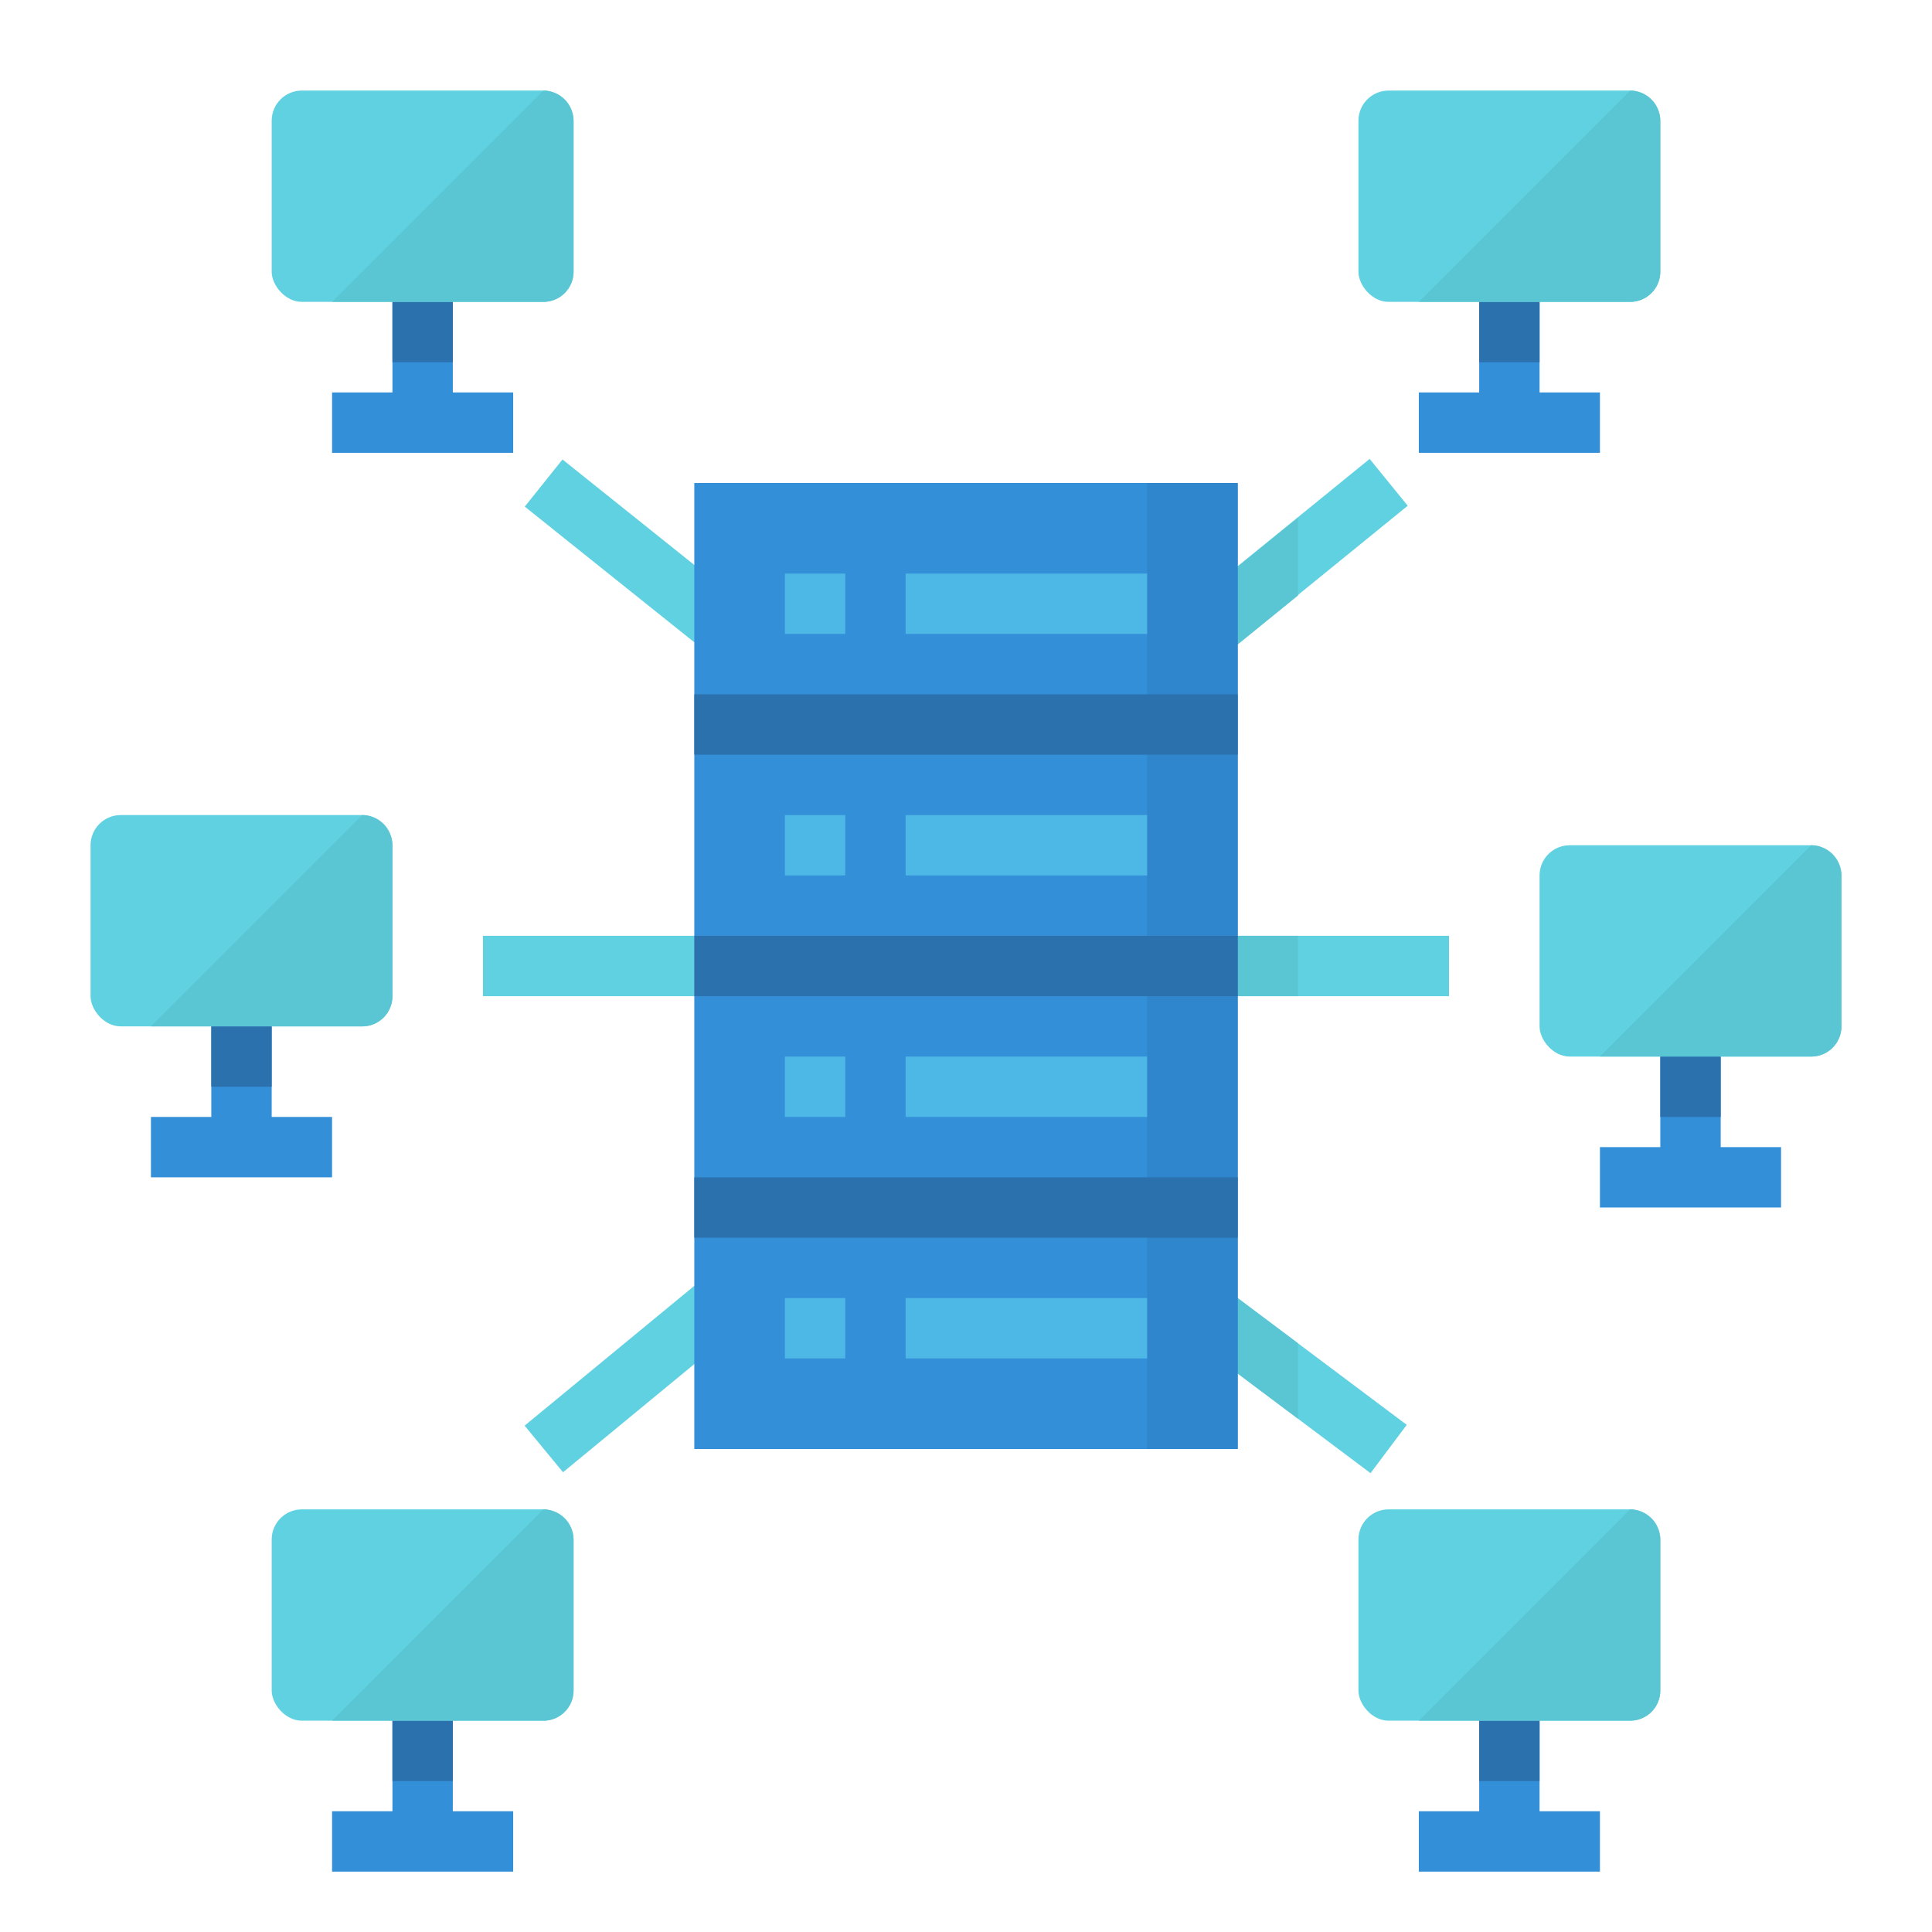 <svg height="512" viewBox="0 0 512 512" width="512" xmlns="http://www.w3.org/2000/svg"><g id="Flat"><g fill="#60d1e0"><path d="m128 248h56v16h-56z"/><path d="m163.502 114.783h15.997v70.434h-15.997z" transform="matrix(.625 -.781 .781 .625 -52.766 190.215)"/><path d="m328 248h56v16h-56z"/><path d="m313.077 139.503h61.847v15.995h-61.847z" transform="matrix(.776 -.631 .631 .776 -15.998 249.939)"/><path d="m334.001 332h15.998v65h-15.998z" transform="matrix(.6 -.8 .8 .6 -154.8 419.4)"/></g><path d="m328 248h16v16h-16z" fill="#5ac6d4"/><path d="m314.957 160.793 10.086 12.414 18.957-15.403v-20.609z" fill="#5ac6d4"/><path d="m311.199 351.398 32.801 24.601v-19.998l-23.199-17.399z" fill="#5ac6d4"/><path d="m136.466 355h66.068v16.001h-66.068z" fill="#60d1e0" transform="matrix(.772 -.636 .636 .772 -192.104 190.542)"/><path d="m184 128h144v256h-144z" fill="#348fd9"/><path d="m304 128h24v256h-24z" fill="#3086cd"/><path d="m208 152h16v16h-16z" fill="#4db7e5"/><path d="m240 152h64v16h-64z" fill="#4db7e5"/><path d="m184 184h144v16h-144z" fill="#2a71ad"/><path d="m208 216h16v16h-16z" fill="#4db7e5"/><path d="m240 216h64v16h-64z" fill="#4db7e5"/><path d="m184 248h144v16h-144z" fill="#2a71ad"/><path d="m208 280h16v16h-16z" fill="#4db7e5"/><path d="m240 280h64v16h-64z" fill="#4db7e5"/><path d="m184 312h144v16h-144z" fill="#2a71ad"/><path d="m208 344h16v16h-16z" fill="#4db7e5"/><path d="m240 344h64v16h-64z" fill="#4db7e5"/><rect fill="#60d1e0" height="56" rx="8" width="80" x="72" y="24"/><path d="m120 104v-24h-16v24h-16v16h48v-16z" fill="#348fd9"/><path d="m104 80h16v16h-16z" fill="#2a71ad"/><path d="m144 24-56 56h56a8 8 0 0 0 8-8v-40a8 8 0 0 0 -8-8z" fill="#5ac6d4"/><rect fill="#60d1e0" height="56" rx="8" width="80" x="360" y="24"/><path d="m408 104v-24h-16v24h-16v16h48v-16z" fill="#348fd9"/><path d="m392 80h16v16h-16z" fill="#2a71ad"/><path d="m432 24-56 56h56a8 8 0 0 0 8-8v-40a8 8 0 0 0 -8-8z" fill="#5ac6d4"/><rect fill="#60d1e0" height="56" rx="8" width="80" x="408" y="224"/><path d="m456 304v-24h-16v24h-16v16h48v-16z" fill="#348fd9"/><path d="m440 280h16v16h-16z" fill="#2a71ad"/><path d="m480 224-56 56h56a8 8 0 0 0 8-8v-40a8 8 0 0 0 -8-8z" fill="#5ac6d4"/><rect fill="#60d1e0" height="56" rx="8" width="80" x="24" y="216"/><path d="m72 296v-24h-16v24h-16v16h48v-16z" fill="#348fd9"/><path d="m56 272h16v16h-16z" fill="#2a71ad"/><path d="m96 216-56 56h56a8 8 0 0 0 8-8v-40a8 8 0 0 0 -8-8z" fill="#5ac6d4"/><rect fill="#60d1e0" height="56" rx="8" width="80" x="72" y="400"/><path d="m120 480v-24h-16v24h-16v16h48v-16z" fill="#348fd9"/><path d="m104 456h16v16h-16z" fill="#2a71ad"/><path d="m144 400-56 56h56a8 8 0 0 0 8-8v-40a8 8 0 0 0 -8-8z" fill="#5ac6d4"/><rect fill="#60d1e0" height="56" rx="8" width="80" x="360" y="400"/><path d="m408 480v-24h-16v24h-16v16h48v-16z" fill="#348fd9"/><path d="m392 456h16v16h-16z" fill="#2a71ad"/><path d="m432 400-56 56h56a8 8 0 0 0 8-8v-40a8 8 0 0 0 -8-8z" fill="#5ac6d4"/></g></svg>